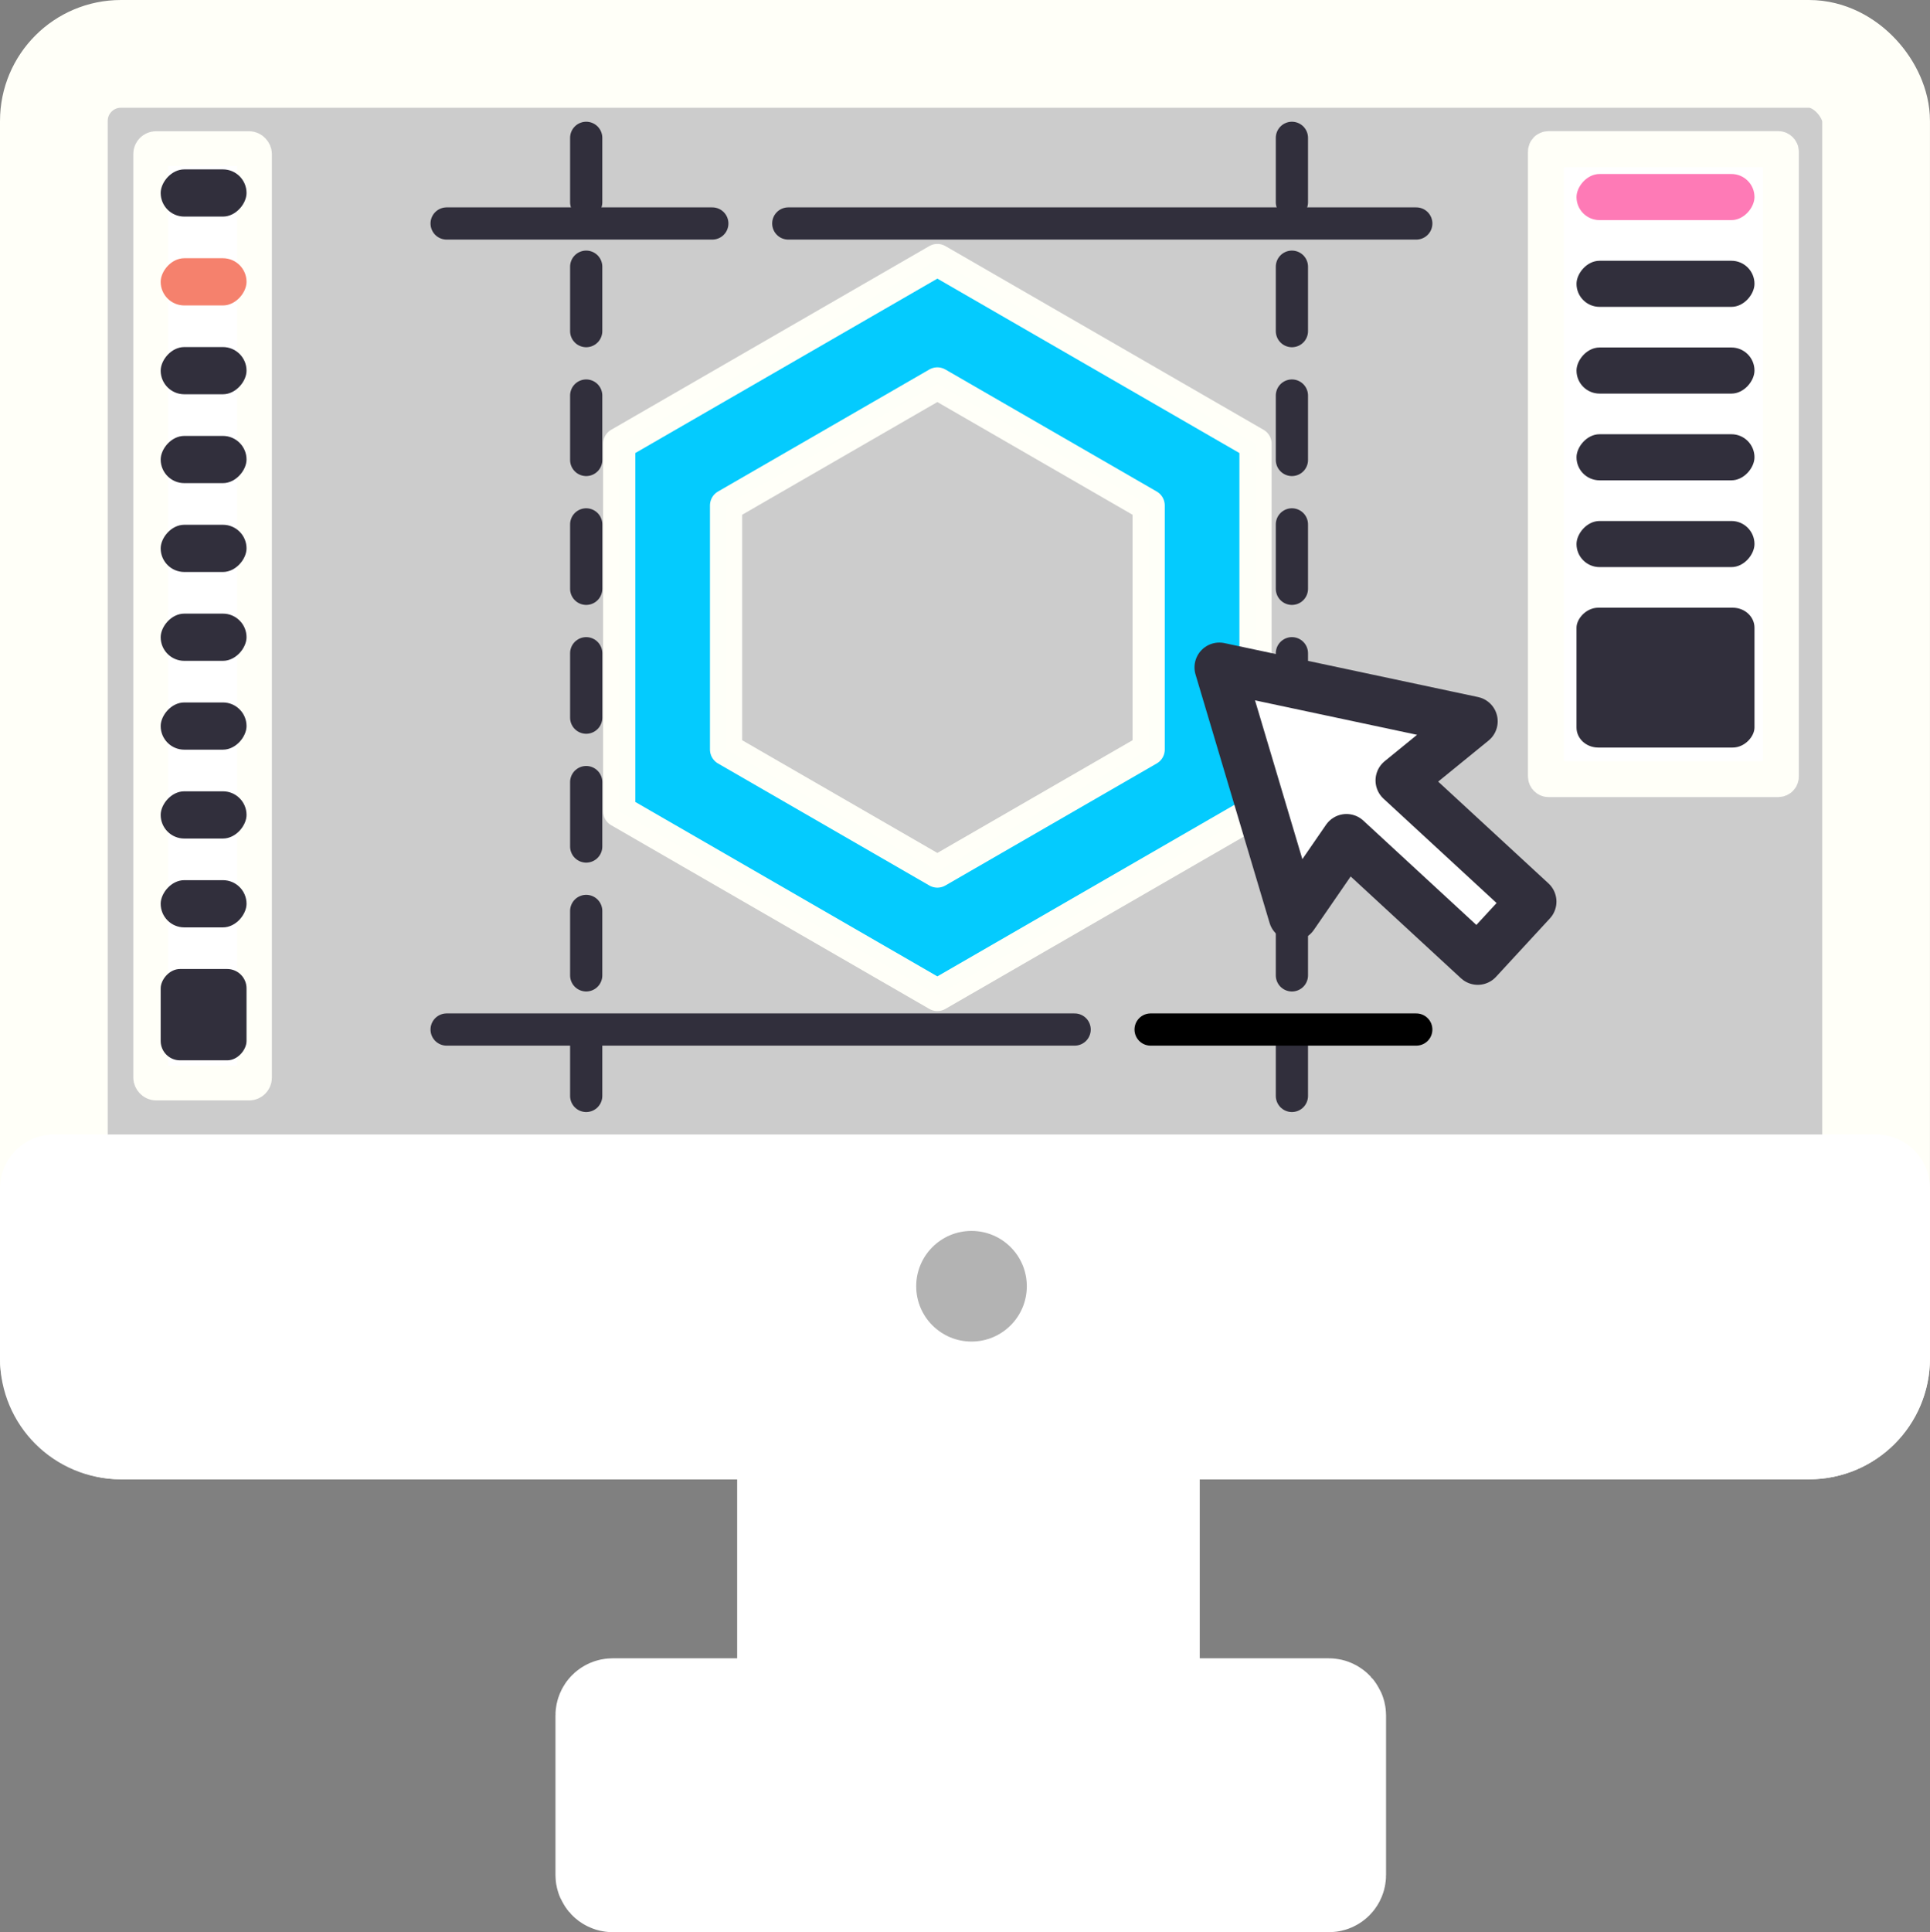 <?xml version="1.0" encoding="UTF-8" standalone="no"?>
<!-- Created with Inkscape (http://www.inkscape.org/) -->

<svg
   xmlns:dc="http://purl.org/dc/elements/1.1/"
   xmlns:cc="http://creativecommons.org/ns#"
   xmlns:rdf="http://www.w3.org/1999/02/22-rdf-syntax-ns#"
   xmlns:svg="http://www.w3.org/2000/svg"
   xmlns="http://www.w3.org/2000/svg"
   xmlns:sodipodi="http://sodipodi.sourceforge.net/DTD/sodipodi-0.dtd"
   xmlns:inkscape="http://www.inkscape.org/namespaces/inkscape"
   width="65.502mm"
   height="65.561mm"
   viewBox="0 0 65.502 65.561"
   version="1.1"
   id="svg10755"
   inkscape:version="0.92.5 (2060ec1f9f, 2020-04-08)"
   sodipodi:docname="icon_branding.svg">
  <rect x="0" y="0" width="65.502" height="65.561" fill="#808080" stroke="none"/>
  <defs
     id="defs10749" />
  <sodipodi:namedview
     id="base"
     pagecolor="#ffffff"
     bordercolor="#666666"
     borderopacity="1.0"
     inkscape:pageopacity="0.0"
     inkscape:pageshadow="2"
     inkscape:zoom="2.8"
     inkscape:cx="69.931068"
     inkscape:cy="137.46104"
     inkscape:document-units="mm"
     inkscape:current-layer="layer5"
     showgrid="false"
     fit-margin-top="0"
     fit-margin-left="0"
     fit-margin-right="0"
     fit-margin-bottom="0"
     showguides="true"
     inkscape:guide-bbox="true"
     inkscape:window-width="1920"
     inkscape:window-height="987"
     inkscape:window-x="1366"
     inkscape:window-y="0"
     inkscape:window-maximized="1" />
  <g
     inkscape:groupmode="layer"
     id="layer5"
     inkscape:label="Capa 4"
     style="display:inline">
    <g
       style="display:inline"
       id="g2646"
       transform="translate(-194.562,-681.414)">
      <rect
         ry="0.246"
         y="725.46"
         x="221.408"
         height="18.594"
         width="12.044"
         id="rect3424-0-5-6-5"
         style="opacity:1;fill:#ffffff;fill-opacity:1;fill-rule:evenodd;stroke:#ffffff;stroke-width:3.656;stroke-linecap:round;stroke-linejoin:round;stroke-miterlimit:4;stroke-dasharray:none;stroke-dashoffset:0;stroke-opacity:0.995;paint-order:normal" />
      <rect
         ry="2.275"
         y="683.242"
         x="196.39"
         height="46.539"
         width="61.845"
         id="rect3424-7-9"
         style="opacity:1;fill:#cccccc;fill-opacity:1;fill-rule:evenodd;stroke:#fffff8;stroke-width:3.656;stroke-linecap:round;stroke-linejoin:round;stroke-miterlimit:4;stroke-dasharray:none;stroke-dashoffset:0;stroke-opacity:0.995;paint-order:normal" />
      <rect
         ry="0.11"
         y="739.51"
         x="215.242"
         height="5.636"
         width="24.533"
         id="rect3424-0-9-2"
         style="opacity:1;fill:#ffffff;fill-opacity:1;fill-rule:evenodd;stroke:#ffffff;stroke-width:3.656;stroke-linecap:butt;stroke-linejoin:round;stroke-miterlimit:4;stroke-dasharray:none;stroke-dashoffset:0;stroke-opacity:0.995;paint-order:normal" />
      <path
         sodipodi:nodetypes="csssscc"
         inkscape:connector-curvature="0"
         id="rect3424-8-5-6"
         d="m 258.235,721.736 v 5.769 c 0,1.26 -1.015,2.275 -2.275,2.275 h -57.295 c -1.26,0 -2.275,-1.015 -2.275,-2.275 v -5.769 z"
         style="opacity:1;fill:#ffffff;fill-opacity:1;fill-rule:evenodd;stroke:#ffffff;stroke-width:3.656;stroke-linecap:round;stroke-linejoin:round;stroke-miterlimit:4;stroke-dasharray:none;stroke-dashoffset:0;stroke-opacity:0.995;paint-order:normal" />
      <circle
         r="1.877"
         cy="725.057"
         cx="227.534"
         id="path3443-6-3"
         style="opacity:1;fill:#b3b3b3;fill-opacity:1;fill-rule:evenodd;stroke:none;stroke-width:3.903;stroke-linecap:round;stroke-linejoin:round;stroke-miterlimit:4;stroke-dasharray:none;stroke-dashoffset:0;stroke-opacity:0.995;paint-order:normal" />
      <g
         transform="translate(-2.117,67.204)"
         id="g2324">
        <g
           id="g2311">
          <path
             sodipodi:type="star"
             style="opacity:1;fill:#04cbfe;fill-opacity:1;fill-rule:evenodd;stroke:#fffff8;stroke-width:1.093;stroke-linecap:butt;stroke-linejoin:round;stroke-miterlimit:4;stroke-dasharray:none;stroke-dashoffset:0;stroke-opacity:0.995;paint-order:normal"
             id="path1967"
             sodipodi:sides="6"
             sodipodi:cx="228.49144"
             sodipodi:cy="635.50122"
             sodipodi:r1="12.468564"
             sodipodi:r2="10.722965"
             sodipodi:arg1="0.52359878"
             sodipodi:arg2="1.0471976"
             inkscape:flatsided="true"
             inkscape:rounded="-3.469447e-18"
             inkscape:randomized="0"
             d="m 239.29,641.736 -10.798,6.234 -10.798,-6.234 0,-12.469 10.798,-6.234 10.798,6.234 z"
             inkscape:transform-center-x="-1.4255204e-06" />
          <path
             inkscape:transform-center-x="-2.3408714e-06"
             sodipodi:type="star"
             style="display:inline;opacity:1;fill:#cccccc;fill-opacity:1;fill-rule:evenodd;stroke:#fffff8;stroke-width:1.093;stroke-linecap:butt;stroke-linejoin:round;stroke-miterlimit:4;stroke-dasharray:none;stroke-dashoffset:0;stroke-opacity:0.995;paint-order:normal"
             id="path1967-2"
             sodipodi:sides="6"
             sodipodi:cx="228.49144"
             sodipodi:cy="635.50122"
             sodipodi:r1="8.2809305"
             sodipodi:r2="7.1215992"
             sodipodi:arg1="0.52359878"
             sodipodi:arg2="1.0471976"
             inkscape:flatsided="true"
             inkscape:rounded="-3.469447e-18"
             inkscape:randomized="0"
             d="m 235.663,639.642 -7.171,4.14 -7.171,-4.14 0,-8.281 7.171,-4.14 7.171,4.14 z"
             inkscape:transform-center-y="-1.9819634e-06" />
          <path
             style="fill:none;stroke:#312f3c;stroke-width:1.093;stroke-linecap:round;stroke-linejoin:round;stroke-miterlimit:4;stroke-dasharray:none;stroke-opacity:1"
             d="m 223.432,621.793 h 21.314"
             id="path1984"
             inkscape:connector-curvature="0" />
          <path
             style="display:inline;fill:none;stroke:#312f3c;stroke-width:1.093;stroke-linecap:round;stroke-linejoin:round;stroke-miterlimit:4;stroke-dasharray:2.186, 2.186;stroke-dashoffset:0;stroke-opacity:1"
             d="m 240.525,618.887 v 32.509"
             id="path1984-2"
             inkscape:connector-curvature="0" />
          <path
             style="display:inline;fill:none;stroke:#312f3c;stroke-width:1.093;stroke-linecap:round;stroke-linejoin:round;stroke-miterlimit:4;stroke-dasharray:2.186, 2.186;stroke-dashoffset:0;stroke-opacity:1"
             d="m 216.574,618.887 v 32.509"
             id="path1984-7-2"
             inkscape:connector-curvature="0" />
          <path
             style="display:inline;fill:none;stroke:#312f3c;stroke-width:1.093;stroke-linecap:round;stroke-linejoin:round;stroke-miterlimit:4;stroke-dasharray:none;stroke-opacity:1"
             d="m 211.837,621.793 h 9.017"
             id="path1984-6"
             inkscape:connector-curvature="0" />
          <path
             style="display:inline;fill:none;stroke:#312f3c;stroke-width:1.093;stroke-linecap:round;stroke-linejoin:round;stroke-miterlimit:4;stroke-dasharray:none;stroke-opacity:1"
             d="M 233.151,649.143 H 211.837"
             id="path1984-61"
             inkscape:connector-curvature="0" />
          <path
             style="display:inline;fill:none;stroke:#000000;stroke-width:1.093;stroke-linecap:round;stroke-linejoin:round;stroke-miterlimit:4;stroke-dasharray:none;stroke-opacity:1"
             d="m 244.746,649.143 h -9.017"
             id="path1984-6-5"
             inkscape:connector-curvature="0" />
        </g>
      </g>
      <rect
         ry="0.183"
         y="686.457"
         x="199.676"
         height="31.705"
         width="3.523"
         id="rect3497-4-9-6-6-3-7"
         style="display:inline;opacity:1;fill:#ffffff;fill-opacity:1;fill-rule:evenodd;stroke:#fffff8;stroke-width:1.181;stroke-linecap:butt;stroke-linejoin:round;stroke-miterlimit:4;stroke-dasharray:none;stroke-dashoffset:0;stroke-opacity:0.995;paint-order:normal" />
      <rect
         ry="0.801"
         y="-700.822"
         x="200.015"
         height="1.602"
         width="2.914"
         id="rect3499-4-07-7"
         style="display:inline;opacity:1;fill:#312f3c;fill-opacity:1;fill-rule:evenodd;stroke:none;stroke-width:1.651;stroke-linecap:butt;stroke-linejoin:round;stroke-miterlimit:4;stroke-dasharray:none;stroke-dashoffset:0;stroke-opacity:0.995;paint-order:normal"
         transform="scale(1,-1)" />
      <rect
         ry="0.801"
         y="-697.807"
         x="200.015"
         height="1.602"
         width="2.914"
         id="rect3499-4-6-8-1"
         style="display:inline;opacity:1;fill:#312f3c;fill-opacity:1;fill-rule:evenodd;stroke:none;stroke-width:1.651;stroke-linecap:butt;stroke-linejoin:round;stroke-miterlimit:4;stroke-dasharray:none;stroke-dashoffset:0;stroke-opacity:0.995;paint-order:normal"
         transform="scale(1,-1)" />
      <rect
         ry="0.801"
         y="-694.792"
         x="200.015"
         height="1.602"
         width="2.914"
         id="rect3499-4-6-4-4-1"
         style="display:inline;opacity:1;fill:#312f3c;fill-opacity:1;fill-rule:evenodd;stroke:none;stroke-width:1.651;stroke-linecap:butt;stroke-linejoin:round;stroke-miterlimit:4;stroke-dasharray:none;stroke-dashoffset:0;stroke-opacity:0.995;paint-order:normal"
         transform="scale(1,-1)" />
      <rect
         ry="0.801"
         y="-691.778"
         x="200.015"
         height="1.602"
         width="2.914"
         id="rect3499-4-6-8-5-5"
         style="display:inline;opacity:1;fill:#f5816d;fill-opacity:1;fill-rule:evenodd;stroke:none;stroke-width:1.651;stroke-linecap:butt;stroke-linejoin:round;stroke-miterlimit:4;stroke-dasharray:none;stroke-dashoffset:0;stroke-opacity:0.995;paint-order:normal"
         transform="scale(1,-1)" />
      <rect
         ry="0.801"
         y="-688.763"
         x="200.015"
         height="1.602"
         width="2.914"
         id="rect3499-4-6-4-4-0-9"
         style="display:inline;opacity:1;fill:#312f3c;fill-opacity:1;fill-rule:evenodd;stroke:none;stroke-width:1.651;stroke-linecap:butt;stroke-linejoin:round;stroke-miterlimit:4;stroke-dasharray:none;stroke-dashoffset:0;stroke-opacity:0.995;paint-order:normal"
         transform="scale(1,-1)" />
      <rect
         ry="0.801"
         y="-712.881"
         x="200.015"
         height="1.602"
         width="2.914"
         id="rect3499-4-07-7-7"
         style="display:inline;opacity:1;fill:#312f3c;fill-opacity:1;fill-rule:evenodd;stroke:none;stroke-width:1.651;stroke-linecap:butt;stroke-linejoin:round;stroke-miterlimit:4;stroke-dasharray:none;stroke-dashoffset:0;stroke-opacity:0.995;paint-order:normal"
         transform="scale(1,-1)" />
      <rect
         ry="0.801"
         y="-709.866"
         x="200.015"
         height="1.602"
         width="2.914"
         id="rect3499-4-6-8-1-7"
         style="display:inline;opacity:1;fill:#312f3c;fill-opacity:1;fill-rule:evenodd;stroke:none;stroke-width:1.651;stroke-linecap:butt;stroke-linejoin:round;stroke-miterlimit:4;stroke-dasharray:none;stroke-dashoffset:0;stroke-opacity:0.995;paint-order:normal"
         transform="scale(1,-1)" />
      <rect
         ry="0.801"
         y="-706.851"
         x="200.015"
         height="1.602"
         width="2.914"
         id="rect3499-4-6-4-4-1-6"
         style="display:inline;opacity:1;fill:#312f3c;fill-opacity:1;fill-rule:evenodd;stroke:none;stroke-width:1.651;stroke-linecap:butt;stroke-linejoin:round;stroke-miterlimit:4;stroke-dasharray:none;stroke-dashoffset:0;stroke-opacity:0.995;paint-order:normal"
         transform="scale(1,-1)" />
      <rect
         ry="0.801"
         y="-703.837"
         x="200.015"
         height="1.602"
         width="2.914"
         id="rect3499-4-6-8-5-5-7"
         style="display:inline;opacity:1;fill:#312f3c;fill-opacity:1;fill-rule:evenodd;stroke:none;stroke-width:1.651;stroke-linecap:butt;stroke-linejoin:round;stroke-miterlimit:4;stroke-dasharray:none;stroke-dashoffset:0;stroke-opacity:0.995;paint-order:normal"
         transform="scale(1,-1)" />
      <rect
         ry="0.657"
         y="-717.392"
         x="200.015"
         height="3.099"
         width="2.914"
         id="rect3499-4-07-7-7-6"
         style="display:inline;opacity:1;fill:#312f3c;fill-opacity:1;fill-rule:evenodd;stroke:none;stroke-width:2.296;stroke-linecap:butt;stroke-linejoin:round;stroke-miterlimit:4;stroke-dasharray:none;stroke-dashoffset:0;stroke-opacity:0.995;paint-order:normal"
         transform="scale(1,-1)" />
      <rect
         ry="0.086"
         y="686.473"
         x="247.028"
         height="21.377"
         width="7.975"
         id="rect3497-4-9-6-6-3-6"
         style="display:inline;opacity:1;fill:#ffffff;fill-opacity:1;fill-rule:evenodd;stroke:#fffff8;stroke-width:1.219;stroke-linecap:butt;stroke-linejoin:round;stroke-miterlimit:4;stroke-dasharray:none;stroke-dashoffset:0;stroke-opacity:0.995;paint-order:normal" />
      <rect
         ry="0.782"
         y="-700.656"
         x="248.067"
         height="1.564"
         width="6.04"
         id="rect3499-4-07-3"
         style="display:inline;opacity:1;fill:#312f3c;fill-opacity:1;fill-rule:evenodd;stroke:none;stroke-width:2.348;stroke-linecap:butt;stroke-linejoin:round;stroke-miterlimit:4;stroke-dasharray:none;stroke-dashoffset:0;stroke-opacity:0.995;paint-order:normal"
         transform="scale(1,-1)" />
      <rect
         ry="0.782"
         y="-697.712"
         x="248.067"
         height="1.564"
         width="6.04"
         id="rect3499-4-6-8-9"
         style="display:inline;opacity:1;fill:#312f3c;fill-opacity:1;fill-rule:evenodd;stroke:none;stroke-width:2.348;stroke-linecap:butt;stroke-linejoin:round;stroke-miterlimit:4;stroke-dasharray:none;stroke-dashoffset:0;stroke-opacity:0.995;paint-order:normal"
         transform="scale(1,-1)" />
      <rect
         ry="0.782"
         y="-694.769"
         x="248.067"
         height="1.564"
         width="6.04"
         id="rect3499-4-6-4-4-4"
         style="display:inline;opacity:1;fill:#312f3c;fill-opacity:1;fill-rule:evenodd;stroke:none;stroke-width:2.348;stroke-linecap:butt;stroke-linejoin:round;stroke-miterlimit:4;stroke-dasharray:none;stroke-dashoffset:0;stroke-opacity:0.995;paint-order:normal"
         transform="scale(1,-1)" />
      <rect
         ry="0.782"
         y="-691.826"
         x="248.067"
         height="1.564"
         width="6.04"
         id="rect3499-4-6-8-5-8"
         style="display:inline;opacity:1;fill:#312f3c;fill-opacity:1;fill-rule:evenodd;stroke:none;stroke-width:2.348;stroke-linecap:butt;stroke-linejoin:round;stroke-miterlimit:4;stroke-dasharray:none;stroke-dashoffset:0;stroke-opacity:0.995;paint-order:normal"
         transform="scale(1,-1)" />
      <rect
         ry="0.782"
         y="-688.882"
         x="248.067"
         height="1.564"
         width="6.04"
         id="rect3499-4-6-4-4-0-1"
         style="display:inline;opacity:1;fill:#fe7ab6;fill-opacity:1;fill-rule:evenodd;stroke:none;stroke-width:2.348;stroke-linecap:butt;stroke-linejoin:round;stroke-miterlimit:4;stroke-dasharray:none;stroke-dashoffset:0;stroke-opacity:0.995;paint-order:normal"
         transform="scale(1,-1)" />
      <path
         sodipodi:nodetypes="cccccccc"
         inkscape:connector-curvature="0"
         id="path3548-0-2-2"
         d="m 238.458,712.491 -2.514,-8.432 8.606,1.83 -2.462,2.006 4.456,4.112 -1.828,1.981 -4.456,-4.112 z"
         style="display:inline;fill:#ffffff;stroke:#312f3c;stroke-width:1.684;stroke-linecap:butt;stroke-linejoin:round;stroke-miterlimit:4;stroke-dasharray:none;stroke-opacity:1" />
      <rect
         rx="0.737"
         ry="0.678"
         y="-706.779"
         x="248.067"
         height="4.745"
         width="6.04"
         id="rect3499-4-07-3-9"
         style="display:inline;opacity:1;fill:#312f3c;fill-opacity:1;fill-rule:evenodd;stroke:none;stroke-width:2.348;stroke-linecap:butt;stroke-linejoin:round;stroke-miterlimit:4;stroke-dasharray:none;stroke-dashoffset:0;stroke-opacity:0.995;paint-order:normal"
         transform="scale(1,-1)" />
    </g>
  </g>
</svg>
